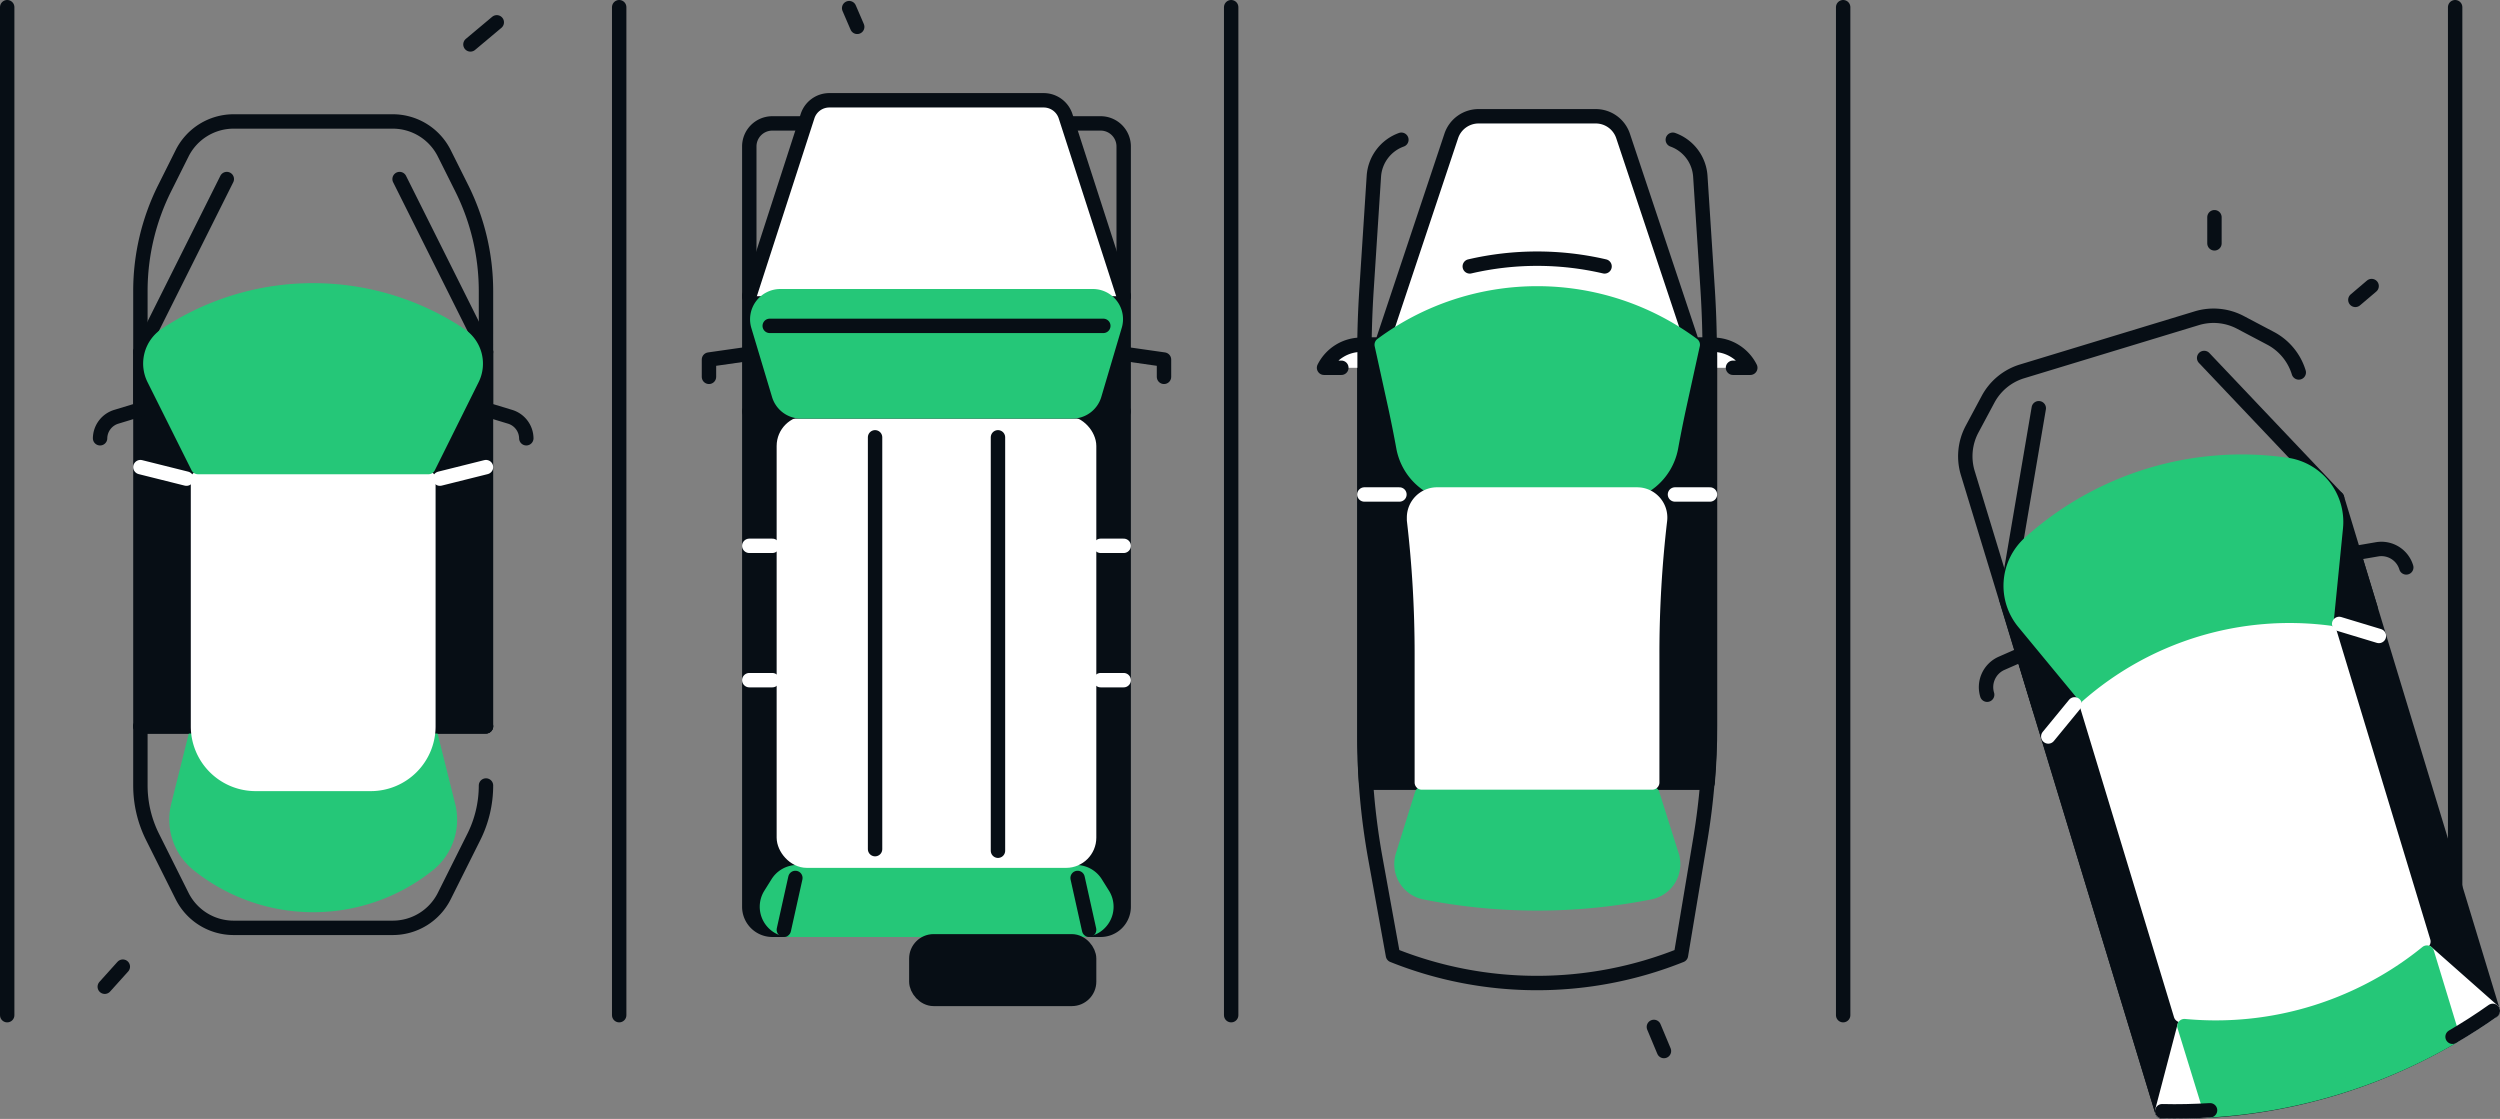 <svg xmlns="http://www.w3.org/2000/svg" viewBox="0 0 347.23 155.41">
<rect x="0" y="0" width="347.23" height="155.41" fill="#808080" stroke="none"/>
<path d="M232.34 19.41a5.79 5.79 0 0 1 3.82 5.05l1 15.44c.21 3.19.31 6.39.31 9.58v51.26a95.91 95.91 0 0 1-1.3 15.78l-2.7 16.16a53.81 53.81 0 0 1-40 0L191 119.06a95.67 95.67 0 0 1-1.5-17.06V49.48q0-4.8.32-9.58l1-15.44a5.79 5.79 0 0 1 3.82-5.05" fill="none" stroke="#070e15" stroke-linecap="round" stroke-linejoin="round" stroke-width="2"></path>
<path d="M240.7 51.08h2.4a5.8 5.8 0 0 0-5.18-3.2h-2.82l-9.67-29a4 4 0 0 0-3.8-2.73h-16.26a4 4 0 0 0-3.8 2.73l-9.67 29h-2.82a5.8 5.8 0 0 0-5.18 3.2h2.4" fill="#fff" stroke="#070e15" stroke-linecap="round" stroke-linejoin="round" stroke-width="2"></path>
<path d="M237.48 47.88h-47.95V102c0 1 0 2.05.06 3.08v.52c0 1 .09 2.08.16 3.12h47.43c.11-1.31.2-2.62.25-3.94.06-1.32.08-2.65.08-4v-51.3c-.01-.54-.03-1.07-.03-1.6z" fill="#070e15" stroke="#070e15" stroke-linecap="round" stroke-linejoin="round" stroke-width="2"></path>
<path d="M229.5 110.28h-32l-2.67 8.55a4 4 0 0 0 2.62 5l.38.1a80.39 80.39 0 0 0 31.37 0 4 4 0 0 0 3.1-4.73c0-.13-.06-.26-.1-.38z" fill="#25c778" stroke="#25c778" stroke-linecap="round" stroke-linejoin="round" stroke-width="2"></path>
<path d="M204.14 37a41.38 41.38 0 0 1 18.72 0" fill="none" stroke="#070e15" stroke-linecap="round" stroke-linejoin="round" stroke-width="2"></path>
<path fill="none" stroke="#fff" stroke-linecap="round" stroke-linejoin="round" stroke-width="2" d="M237.5 68.68h-4.86M194.37 68.68h-4.87"></path>
<path d="M191.91 47.88l1.91 8.7c.4 1.86.77 3.71 1.11 5.58a8 8 0 0 0 7.86 6.52h21.44a8 8 0 0 0 7.86-6.52c.34-1.87.71-3.72 1.11-5.58l1.91-8.7a36.27 36.27 0 0 0-43.2 0z" fill="#25c778" stroke="#25c778" stroke-linecap="round" stroke-linejoin="round" stroke-width="2"></path>
<path d="M227.4 68.68h-27.8a3.2 3.2 0 0 0-3.2 3.2v.36a159.44 159.44 0 0 1 1.08 18.54v17.9h32v-17.9a159.44 159.44 0 0 1 1.08-18.54 3.2 3.2 0 0 0-2.82-3.54z" fill="#fff" stroke="#fff" stroke-linecap="round" stroke-linejoin="round" stroke-width="2"></path>
<path d="M152.87 17.14h-45.6a3.2 3.2 0 0 0-3.2 3.2v20.8h52v-20.8a3.2 3.2 0 0 0-3.2-3.2z" fill="none" stroke="#070e15" stroke-linecap="round" stroke-linejoin="round" stroke-width="2"></path>
<path d="M104.07 41.14v84.8a3.2 3.2 0 0 0 3.2 3.2h45.6a3.2 3.2 0 0 0 3.2-3.2v-84.8z" fill="#070e15" stroke="#070e15" stroke-linecap="round" stroke-linejoin="round" stroke-width="2"></path>
<path d="M110.69 121.14h38.77a3.22 3.22 0 0 1 2.75 1.55l1 1.6a3.2 3.2 0 0 1-1.09 4.39 3.24 3.24 0 0 1-1.66.46h-40.73a3.2 3.2 0 0 1-2.75-4.85l1-1.6a3.2 3.2 0 0 1 2.71-1.55z" fill="#25c778" stroke="#25c778" stroke-linecap="round" stroke-linejoin="round" stroke-width="2"></path>
<rect x="108.87" y="58.74" width="42.4" height="60.8" rx="3.2" fill="#fff" stroke="#fff" stroke-linecap="round" stroke-linejoin="round" stroke-width="2"></rect>
<path fill="none" stroke="#070e15" stroke-linecap="round" stroke-linejoin="round" stroke-width="2" d="M110.47 121.94l-1.6 7.2M149.67 121.94l1.6 7.2"></path>
<rect x="127.27" y="130.74" width="24" height="8" rx="2.4" fill="#070e15" stroke="#070e15" stroke-linecap="round" stroke-linejoin="round" stroke-width="2"></rect>
<path fill="none" stroke="#070e15" stroke-linecap="round" stroke-linejoin="round" stroke-width="2" d="M156.07 57.14h-52M138.61 60.74v57.42M121.54 60.74v57.2"></path>
<path d="M104.07 41.14l8.09-25a3.18 3.18 0 0 1 3-2.21H145a3.2 3.2 0 0 1 3 2.21l8.08 25" fill="#fff" stroke="#070e15" stroke-linecap="round" stroke-linejoin="round" stroke-width="2"></path>
<path fill="none" stroke="#070e15" stroke-linecap="round" stroke-linejoin="round" stroke-width="2" d="M156.07 49.14l5.6.8v2.4M104.07 49.14l-5.6.8v2.4"></path>
<path d="M148.89 57.14h-37.64a3.2 3.2 0 0 1-3.06-2.28l-2.88-9.6a3.21 3.21 0 0 1 3.06-4.12h43.4a3.19 3.19 0 0 1 3.07 4.12l-2.84 9.6a3.2 3.2 0 0 1-3.11 2.28z" fill="#25c778" stroke="#25c778" stroke-linecap="round" stroke-linejoin="round" stroke-width="2"></path>
<path fill="none" stroke="#fff" stroke-linecap="round" stroke-linejoin="round" stroke-width="2" d="M152.87 75.81h3.2M104.07 75.81h3.2M152.87 94.47h3.2M104.07 94.47h3.2"></path>
<path fill="none" stroke="#070e15" stroke-linecap="round" stroke-linejoin="round" stroke-width="2" d="M106.91 45.26h46.33M67.5 100.88h-48v8.22a16 16 0 0 0 1.69 7.15l4.1 8.2a8 8 0 0 0 7.15 4.42h22.12a8 8 0 0 0 7.15-4.42l4.1-8.2a16 16 0 0 0 1.69-7.15M67.5 40.43a32 32 0 0 0-3.38-14.31l-2.41-4.82a8 8 0 0 0-7.15-4.43H32.44a8 8 0 0 0-7.15 4.43l-2.41 4.82a32 32 0 0 0-3.38 14.31v8.44h48z"></path>
<path fill="#070e15" stroke="#070e15" stroke-linecap="round" stroke-linejoin="round" stroke-width="2" d="M19.5 48.87h48v52h-48z"></path>
<path d="M62.25 111.89l-2.75-11a8 8 0 0 1-8 8h-16a8 8 0 0 1-8-8l-2.75 11a8 8 0 0 0 2.76 8.19 25.59 25.59 0 0 0 32 0 8 8 0 0 0 2.74-8.19z" fill="#25c778" stroke="#25c778" stroke-linecap="round" stroke-linejoin="round" stroke-width="2"></path>
<path fill="none" stroke="#070e15" stroke-linecap="round" stroke-linejoin="round" stroke-width="2" d="M27.5 100.88h-8M67.5 100.88h-8"></path>
<path fill="none" stroke="#fff" stroke-linecap="round" stroke-linejoin="round" stroke-width="2" d="M25.9 66.48l-6.4-1.6M67.5 64.88l-6.4 1.6"></path>
<path d="M55.5 24.87l12 24v8l3.29 1a3.17 3.17 0 0 1 2.31 3M31.5 24.87l-12 24v8l-3.29 1a3.17 3.17 0 0 0-2.31 3" fill="none" stroke="#070e15" stroke-linecap="round" stroke-linejoin="round" stroke-width="2"></path>
<path d="M27.5 66.48v34.4a8 8 0 0 0 8 8h16a8 8 0 0 0 8-8v-34.4z" fill="#fff" stroke="#fff" stroke-linecap="round" stroke-linejoin="round" stroke-width="2"></path>
<path d="M27.5 64.87l-6.1-12.21a4.79 4.79 0 0 1 1.6-6.14 36.92 36.92 0 0 1 40.94 0 4.79 4.79 0 0 1 1.63 6.14L59.5 64.87z" fill="#25c778" stroke="#25c778" stroke-linecap="round" stroke-linejoin="round" stroke-width="2"></path>
<path fill="none" stroke="#070e15" stroke-linecap="round" stroke-linejoin="round" stroke-width="2" d="M341 1v140M256 1v140M171 1v140M86 1v140M1 1v140"></path>
<path d="M324.6 69.19l-45.93 14 21.64 71.19 3.09-11.82a46.49 46.49 0 0 0 33.68-10.23l9.15 8.09z" fill="#070e15" stroke="#070e15" stroke-linecap="round" stroke-linejoin="round" stroke-width="2"></path>
<path d="M346.23 140.38a75.94 75.94 0 0 1-45.92 14l-27-88.68a8 8 0 0 1 .6-6.1l2.21-4.13a8 8 0 0 1 4.73-3.89l24.27-7.38a8 8 0 0 1 6.1.6l4.17 2.2a8 8 0 0 1 3.89 4.73" fill="none" stroke="#070e15" stroke-linecap="round" stroke-linejoin="round" stroke-width="2"></path>
<path d="M300.31 154.34l3.09-11.82a46.49 46.49 0 0 0 33.68-10.23l9.15 8.09M276 96.49a3.62 3.62 0 0 1 2-4.36l3-1.32 2.32 7.65 6.13-1.86a42.52 42.52 0 0 1 33.68-10.24l6.12-1.86-2.33-7.65 3.21-.55a3.6 3.6 0 0 1 4.08 2.51M278.67 83.15l4.5-26.45M324.6 69.19l-18.46-19.47" fill="none" stroke="#070e15" stroke-linecap="round" stroke-linejoin="round" stroke-width="2"></path>
<path d="M317.62 64.57a44 44 0 0 0-35.72 10.86 8 8 0 0 0-.82 11l8.37 10.14a42.52 42.52 0 0 1 33.68-10.24l1.3-13.07a8 8 0 0 0-6.81-8.69z" fill="#25c778" stroke="#25c778" stroke-linecap="round" stroke-linejoin="round" stroke-width="2"></path>
<path d="M289.91 98.13l13 42.86a46.6 46.6 0 0 0 33.68-10.22l-13-42.87a42.52 42.52 0 0 0-33.68 10.23zM300.31 154.34c2.22.06 4.44 0 6.65-.13l-3.55-11.69zM340.64 144c1.91-1.12 3.78-2.31 5.59-3.6l-9.15-8.09z" fill="#fff" stroke="#fff" stroke-linecap="round" stroke-linejoin="round" stroke-width="2"></path>
<path d="M327.53 138.3a46.42 46.42 0 0 1-24.13 4.22l3.6 11.69A75.83 75.83 0 0 0 340.64 144l-3.56-11.69a46.16 46.16 0 0 1-9.55 5.99z" fill="#25c778" stroke="#25c778" stroke-linecap="round" stroke-linejoin="round" stroke-width="2"></path>
<path d="M300.31 154.34c2.22.06 4.44 0 6.65-.13M340.64 144c1.91-1.12 3.78-2.31 5.59-3.6" fill="none" stroke="#070e15" stroke-linecap="round" stroke-linejoin="round" stroke-width="2"></path>
<path fill="none" stroke="#fff" stroke-linecap="round" stroke-linejoin="round" stroke-width="2" d="M324.89 86.66l5.52 1.67M288.15 97.83l-3.66 4.46"></path>
<path d="M65.34 6.17L69 3.1M17.06 134.26l-2.51 2.79M229.71 142.63l1.4 3.35M307.57 33.8v-3.63M327.14 41.65l2.26-1.92M119.06 3.73l-1.12-2.6" fill="none" stroke="#070e15" stroke-linecap="round" stroke-linejoin="round" stroke-width="2"></path>
</svg>